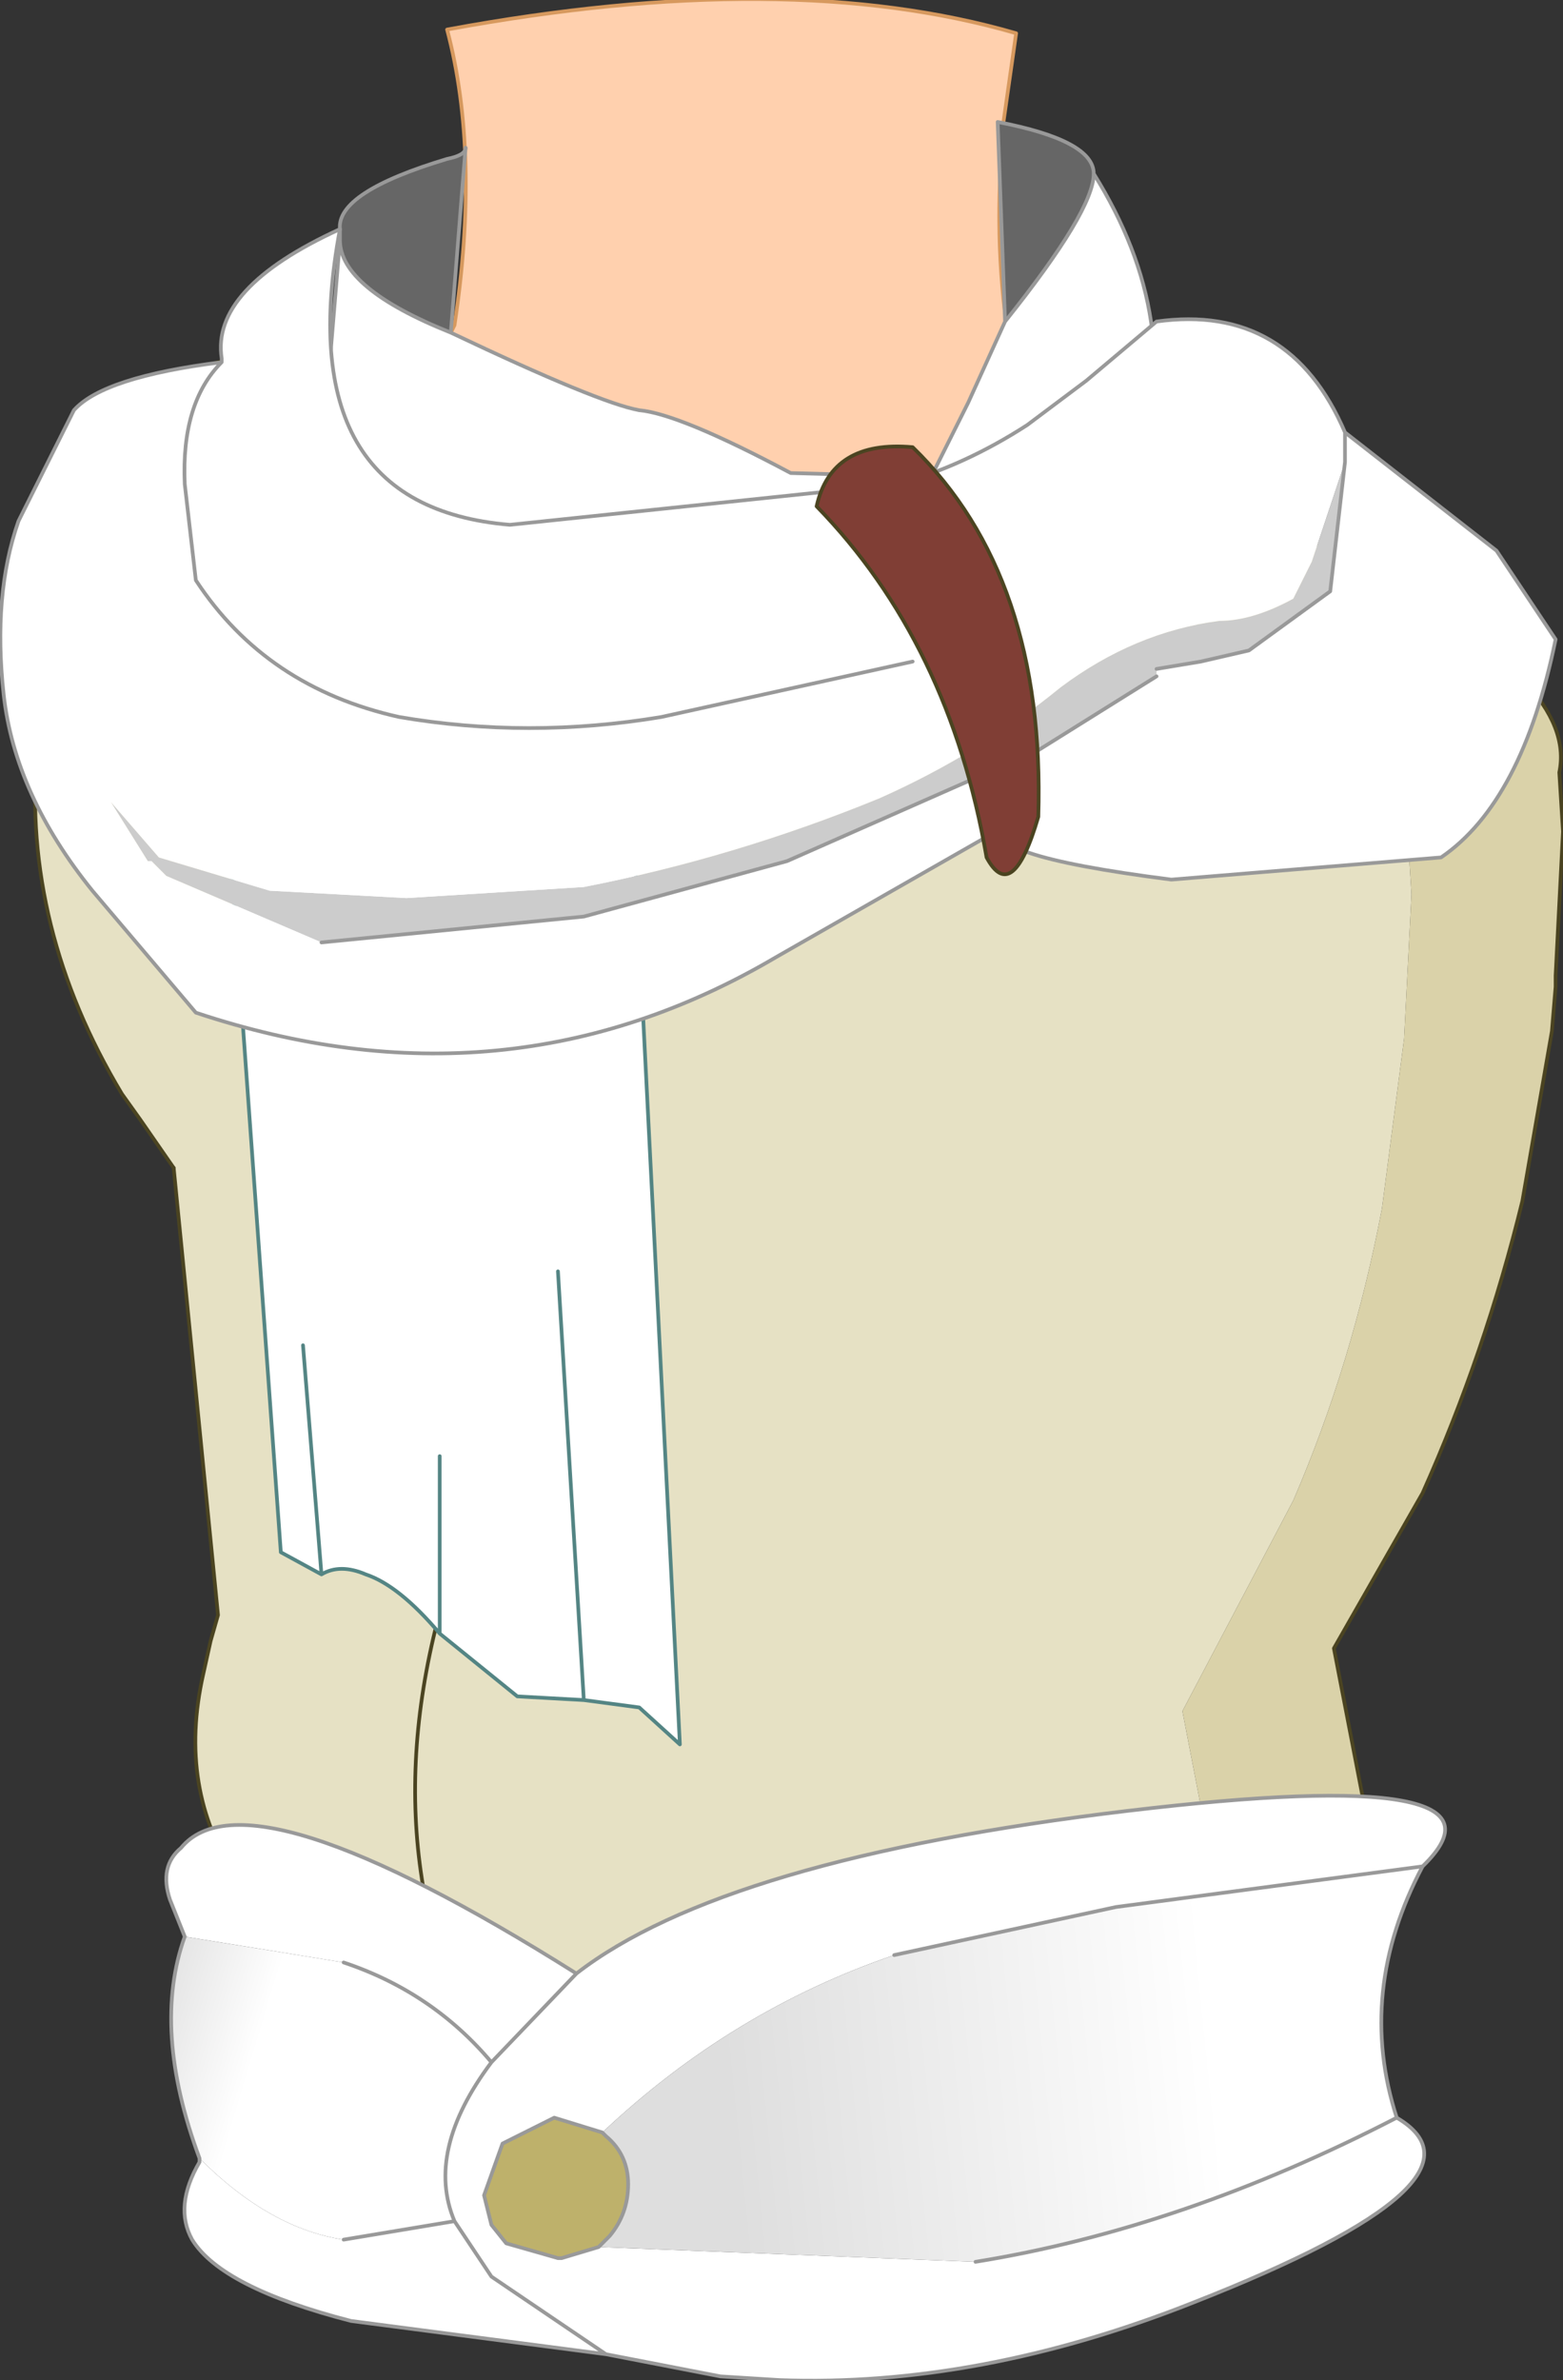 <?xml version="1.0" encoding="UTF-8" standalone="no"?>
<svg xmlns:xlink="http://www.w3.org/1999/xlink" height="32.2px" width="21.15px" xmlns="http://www.w3.org/2000/svg">
  <rect width="100%" height="100%" fill="#333333" stroke="none"/>
  <g transform="matrix(1.0, 0.0, 0.0, 1.0, 11.35, 13.15)">
    <path d="M-5.2 -8.75 Q-4.85 -11.05 -5.3 -12.75 -0.7 -13.6 2.4 -12.7 L2.2 -11.3 2.2 -11.05 Q2.1 -9.6 2.35 -8.25 1.7 -8.15 0.8 -2.75 L-3.7 -1.8 -5.25 -7.65 -5.35 -7.8 -5.35 -7.85 -5.35 -7.9 -5.25 -8.65 -5.2 -8.75 M-6.25 -8.0 L-6.3 -8.65 -5.25 -8.75 -5.25 -8.65 -6.25 -8.0" fill="#ffd0ae" fill-rule="evenodd" stroke="none"/>
    <path d="M2.35 -8.25 L2.5 -7.65 2.95 -7.5 3.0 -7.45 0.8 -2.75 Q1.7 -8.15 2.35 -8.25 M-3.7 -1.8 L-6.2 -6.85 -6.25 -8.0 -5.25 -8.65 -5.35 -7.9 -5.35 -7.85 -5.35 -7.8 -5.25 -7.65 -3.7 -1.8" fill="#ffdfc8" fill-rule="evenodd" stroke="none"/>
    <path d="M-5.25 -8.75 L-5.2 -8.75 -5.25 -8.65 -5.25 -8.75" fill="#eebf5a" fill-rule="evenodd" stroke="none"/>
    <path d="M-5.2 -8.75 Q-4.85 -11.05 -5.3 -12.75 -0.7 -13.6 2.4 -12.7 L2.2 -11.3 2.2 -11.05 Q2.1 -9.6 2.35 -8.25 L2.5 -7.65 2.95 -7.5 M-6.3 -8.65 L-5.25 -8.75 -5.2 -8.75 -5.25 -8.65 -5.35 -7.9 -5.35 -7.85 -5.35 -7.8" fill="none" stroke="#d7995e" stroke-linecap="round" stroke-linejoin="round" stroke-width="0.05"/>
    <path d="M4.9 -6.6 L4.85 -6.05 4.65 -5.2 4.55 -4.9 5.25 -4.45 6.75 -3.55 Q7.85 -2.65 7.7 -1.85 L7.75 -1.05 7.65 0.9 7.35 3.2 Q6.95 5.3 6.15 7.15 L4.65 10.0 5.25 13.1 Q4.85 14.2 4.2 14.7 L3.9 14.75 3.8 14.8 3.1 14.9 Q1.95 13.25 0.1 13.25 -1.7 13.1 -3.3 14.15 L-4.05 14.9 -4.1 14.85 -4.3 14.8 -4.85 14.65 Q-6.45 11.6 -5.15 7.85 -6.85 -0.2 -4.05 -3.45 -6.85 -0.2 -5.15 7.85 -6.45 11.6 -4.85 14.65 L-6.55 13.95 -6.6 13.65 Q-6.8 12.95 -7.4 12.35 L-7.6 12.15 -8.15 12.25 Q-8.95 11.05 -8.6 9.5 L-8.5 9.05 -8.4 8.7 -9.0 2.65 -9.45 2.0 -9.7 1.65 Q-11.05 -0.6 -10.85 -3.0 L-10.45 -5.15 Q-10.0 -6.55 -9.0 -8.0 L-8.95 -8.1 -8.6 -8.2 -8.2 -8.3 -7.8 -8.4 -7.7 -8.4 -7.6 -8.45 -7.6 -8.35 -7.6 -8.2 -7.8 -6.2 -7.75 -6.15 Q-7.0 -4.25 -4.5 -3.55 L-4.05 -3.45 -2.3 -3.7 Q2.1 -4.45 4.9 -6.6 M2.75 14.95 L2.75 14.9 2.65 14.6 3.05 14.9 2.75 14.95" fill="#e6e1c4" fill-rule="evenodd" stroke="none"/>
    <path d="M4.55 -4.9 L4.65 -5.2 4.85 -6.05 4.9 -6.6 5.55 -6.35 5.95 -6.1 7.3 -5.3 Q10.0 -3.9 9.75 -2.7 L9.8 -1.9 9.7 0.05 9.7 0.2 9.65 0.8 9.25 3.1 Q8.75 5.15 7.9 7.05 L6.7 9.15 7.3 12.25 6.25 13.8 Q5.55 14.35 4.2 14.7 4.85 14.2 5.25 13.1 L4.65 10.0 6.15 7.15 Q6.95 5.3 7.35 3.2 L7.65 0.9 7.75 -1.05 7.7 -1.85 Q7.85 -2.65 6.75 -3.55 L5.25 -4.45 4.55 -4.9" fill="#dad2a9" fill-rule="evenodd" stroke="none"/>
    <path d="M3.45 -10.8 Q4.7 -8.8 4.05 -6.8 L3.95 -6.7 Q1.5 -4.55 -2.3 -3.8 L-3.8 -3.55 -4.2 -3.65 Q-6.4 -4.35 -7.05 -6.25 L-7.05 -6.3 -6.75 -9.9 Q-6.75 -9.25 -5.25 -8.65 -3.25 -7.7 -2.7 -7.6 -2.15 -7.55 -0.65 -6.75 L1.25 -6.7 1.75 -7.7 2.25 -8.8 Q3.45 -10.3 3.45 -10.8" fill="#ffffff" fill-rule="evenodd" stroke="none"/>
    <path d="M2.25 -8.8 L2.15 -11.5 Q3.45 -11.25 3.45 -10.8 3.45 -10.3 2.25 -8.8 M-6.75 -9.9 L-6.75 -10.05 Q-6.8 -10.55 -5.3 -11.0 -5.05 -11.05 -5.05 -11.15 L-5.25 -8.65 Q-6.75 -9.25 -6.75 -9.9" fill="#666666" fill-rule="evenodd" stroke="none"/>
    <path d="M4.9 -6.6 L4.85 -6.05 4.65 -5.2 4.55 -4.9 M-4.05 -3.45 Q-6.85 -0.2 -5.15 7.85 -6.45 11.6 -4.85 14.65 M-8.95 -8.1 L-8.6 -8.2 -8.2 -8.3 -7.8 -8.4 -7.7 -8.4 -7.6 -8.45 M-8.15 12.25 Q-8.95 11.05 -8.6 9.5 L-8.5 9.05 -8.4 8.7 -9.0 2.65" fill="none" stroke="#4b4421" stroke-linecap="round" stroke-linejoin="round" stroke-width="0.05"/>
    <path d="M6.25 13.8 L7.3 12.25 6.7 9.15 7.9 7.05 Q8.75 5.15 9.25 3.1 L9.65 0.8 9.7 0.2 9.7 0.05 9.8 -1.9 9.75 -2.7 Q10.0 -3.9 7.3 -5.3 L5.95 -6.1 5.55 -6.35 4.9 -6.6 M-9.0 -8.0 L-8.95 -8.1 M-9.0 2.65 L-9.45 2.0 -9.7 1.65 Q-11.05 -0.6 -10.85 -3.0" fill="none" stroke="#4b4421" stroke-linecap="round" stroke-linejoin="round" stroke-width="0.05"/>
    <path d="M2.25 -8.8 L2.15 -11.5 Q3.45 -11.25 3.45 -10.8 4.7 -8.8 4.05 -6.8 L3.95 -6.7 Q1.5 -4.55 -2.3 -3.8 L-3.8 -3.55 -4.2 -3.65 Q-6.4 -4.35 -7.05 -6.25 L-7.05 -6.3 -6.75 -9.9 -6.75 -10.05 M-5.05 -11.15 L-5.25 -8.65 Q-3.25 -7.7 -2.7 -7.6 -2.15 -7.55 -0.65 -6.75 L1.25 -6.7 1.75 -7.7 2.25 -8.8 Q3.45 -10.3 3.45 -10.8 M-5.25 -8.65 Q-6.75 -9.25 -6.75 -9.9" fill="none" stroke="#999999" stroke-linecap="round" stroke-linejoin="round" stroke-width="0.05"/>
    <path d="M-6.75 -10.05 Q-6.8 -10.55 -5.3 -11.0 -5.05 -11.05 -5.05 -11.15" fill="none" stroke="#999999" stroke-linecap="round" stroke-linejoin="round" stroke-width="0.05"/>
    <path d="M7.9 12.1 L3.75 12.65 0.75 13.3 Q-1.45 14.05 -3.2 15.7 L-3.85 15.5 -4.45 15.8 -4.55 15.85 -4.8 16.55 -4.7 16.95 -4.5 17.2 -3.8 17.4 -3.75 17.4 -3.25 17.25 1.85 17.45 Q4.65 17.0 7.55 15.5 9.0 16.35 4.8 18.0 1.9 19.15 -0.8 19.05 L-1.6 19.0 -3.15 18.7 -6.6 18.25 Q-8.35 17.8 -8.75 17.15 -9.0 16.7 -8.65 16.1 L-8.65 16.05 Q-7.7 17.0 -6.7 17.15 L-5.2 16.9 Q-5.6 15.95 -4.7 14.75 L-3.55 13.55 -4.7 14.75 Q-5.5 13.8 -6.7 13.4 L-8.85 13.05 -9.05 12.55 Q-9.2 12.1 -8.9 11.85 -8.0 10.75 -3.55 13.55 -1.55 12.0 3.9 11.35 9.35 10.7 7.9 12.1 M-3.15 18.7 L-4.7 17.65 -5.2 16.9 -4.7 17.65 -3.15 18.7" fill="#ffffff" fill-rule="evenodd" stroke="none"/>
    <path d="M0.75 13.3 L3.75 12.65 7.9 12.1 Q7.0 13.8 7.55 15.5 4.65 17.0 1.85 17.45 L-3.25 17.25 -3.1 17.1 Q-2.85 16.8 -2.85 16.4 -2.85 16.0 -3.15 15.75 L-3.2 15.7 Q-1.45 14.05 0.75 13.3" fill="url(#gradient0)" fill-rule="evenodd" stroke="none"/>
    <path d="M-4.7 14.75 Q-5.6 15.95 -5.2 16.9 L-6.7 17.15 Q-7.7 17.0 -8.65 16.05 -9.3 14.3 -8.85 13.05 L-6.7 13.4 Q-5.5 13.8 -4.7 14.75" fill="url(#gradient1)" fill-rule="evenodd" stroke="none"/>
    <path d="M-3.25 17.25 L-3.75 17.4 -3.8 17.4 -4.5 17.2 -4.7 16.95 -4.8 16.55 -4.55 15.85 -4.45 15.8 -3.85 15.5 -3.2 15.7 -3.15 15.75 Q-2.85 16.0 -2.85 16.4 -2.85 16.8 -3.1 17.1 L-3.25 17.25" fill="#beb16b" fill-rule="evenodd" stroke="none"/>
    <path d="M0.75 13.3 L3.75 12.65 7.9 12.1 Q9.35 10.7 3.9 11.35 -1.55 12.0 -3.55 13.55 L-4.7 14.75 Q-5.6 15.95 -5.2 16.9 L-4.7 17.65 -3.15 18.7 -1.6 19.0 -0.8 19.05 Q1.9 19.15 4.8 18.0 9.0 16.35 7.55 15.5 4.65 17.0 1.85 17.45 M-3.25 17.25 L-3.75 17.4 -3.8 17.4 -4.5 17.2 -4.7 16.95 -4.8 16.55 -4.55 15.85 -4.45 15.8 -3.85 15.5 -3.2 15.7 -3.15 15.75 Q-2.85 16.0 -2.85 16.4 -2.85 16.8 -3.1 17.1 L-3.25 17.25 M7.9 12.1 Q7.0 13.8 7.55 15.5 M-3.15 18.7 L-6.6 18.25 Q-8.35 17.8 -8.75 17.15 -9.0 16.7 -8.65 16.1 L-8.65 16.05 Q-9.3 14.3 -8.85 13.05 L-9.05 12.55 Q-9.2 12.1 -8.9 11.85 -8.0 10.75 -3.55 13.55 M-6.7 13.4 Q-5.5 13.8 -4.7 14.75 M-6.7 17.15 L-5.2 16.9" fill="none" stroke="#999999" stroke-linecap="round" stroke-linejoin="round" stroke-width="0.05"/>
    <path d="M-2.85 -3.4 L-2.15 10.45 -2.7 9.95 -3.45 9.85 -4.35 9.8 -5.4 8.95 Q-5.95 8.3 -6.4 8.15 -6.75 8.0 -7.0 8.15 L-7.55 7.85 -8.45 -4.65 Q-6.05 -3.8 -2.85 -3.4 M-7.25 5.05 L-7.0 8.15 -7.25 5.05 M-3.8 4.05 L-3.45 9.85 -3.8 4.05 M-5.4 6.55 L-5.4 8.95 -5.4 6.55" fill="#ffffff" fill-rule="evenodd" stroke="none"/>
    <path d="M-2.85 -3.4 L-2.15 10.45 -2.7 9.95 -3.45 9.85 -4.35 9.8 -5.4 8.95 Q-5.95 8.3 -6.4 8.15 -6.75 8.0 -7.0 8.15 L-7.55 7.85 -8.45 -4.65 Q-6.05 -3.8 -2.85 -3.4 M-5.4 8.95 L-5.4 6.55 M-3.45 9.85 L-3.8 4.05 M-7.0 8.15 L-7.25 5.05" fill="none" stroke="#548584" stroke-linecap="round" stroke-linejoin="round" stroke-width="0.05"/>
    <path d="M6.85 -6.9 L6.65 -5.15 5.55 -4.35 4.9 -4.2 4.3 -4.1 4.3 -4.0 2.7 -3.0 -0.7 -1.5 -3.45 -0.75 -7.0 -0.4 -9.1 -1.3 -9.3 -1.5 -9.35 -1.5 -9.85 -2.3 -9.2 -1.55 -7.7 -1.1 -5.85 -1.0 -3.45 -1.15 Q-1.4 -1.55 0.55 -2.35 1.9 -2.95 3.0 -3.85 4.0 -4.6 5.15 -4.75 5.6 -4.75 6.15 -5.05 L6.4 -5.55 6.85 -6.9" fill="#cccccc" fill-rule="evenodd" stroke="none"/>
    <path d="M6.85 -6.9 L6.85 -7.3 6.85 -6.9 6.4 -5.55 6.15 -5.05 Q5.6 -4.75 5.15 -4.75 4.0 -4.6 3.0 -3.85 1.9 -2.95 0.55 -2.35 -1.4 -1.55 -3.45 -1.15 L-5.85 -1.0 -7.7 -1.1 -9.2 -1.55 -9.85 -2.3 -9.35 -1.5 -9.3 -1.5 -9.1 -1.3 -7.0 -0.4 -3.45 -0.75 -0.7 -1.5 2.7 -3.0 4.3 -4.0 4.3 -4.1 4.9 -4.2 5.55 -4.35 6.65 -5.15 6.85 -6.9 M4.3 -8.8 Q6.1 -9.05 6.85 -7.3 L8.9 -5.7 9.7 -4.5 Q9.25 -2.3 8.15 -1.55 L4.5 -1.25 Q1.75 -1.6 2.3 -2.0 L-0.85 -0.2 Q-4.5 1.95 -8.7 0.55 L-10.1 -1.1 Q-11.15 -2.4 -11.3 -3.75 -11.45 -5.1 -11.1 -6.1 L-10.35 -7.6 Q-9.95 -8.05 -8.35 -8.25 L-8.35 -8.3 Q-8.5 -9.25 -6.75 -10.05 -7.45 -6.3 -4.45 -6.05 L0.8 -6.6 Q1.7 -6.85 2.55 -7.4 L3.35 -8.0 4.3 -8.8 M1.0 -4.2 L-2.4 -3.45 Q-4.2 -3.15 -5.95 -3.45 -7.75 -3.85 -8.7 -5.3 L-8.85 -6.6 Q-8.9 -7.7 -8.35 -8.25 -8.9 -7.7 -8.85 -6.6 L-8.7 -5.3 Q-7.75 -3.85 -5.95 -3.45 -4.2 -3.15 -2.4 -3.45 L1.0 -4.2" fill="#ffffff" fill-rule="evenodd" stroke="none"/>
    <path d="M6.85 -7.3 L6.85 -6.9 6.65 -5.15 5.55 -4.35 4.9 -4.2 4.3 -4.1 M4.3 -4.0 L2.7 -3.0 -0.7 -1.5 -3.45 -0.75 -7.0 -0.4 M4.3 -8.8 Q6.1 -9.05 6.85 -7.3 L8.9 -5.7 9.7 -4.5 Q9.25 -2.3 8.15 -1.55 L4.5 -1.25 Q1.75 -1.6 2.3 -2.0 L-0.85 -0.2 Q-4.5 1.95 -8.7 0.55 L-10.1 -1.1 Q-11.15 -2.4 -11.3 -3.75 -11.45 -5.1 -11.1 -6.1 L-10.35 -7.6 Q-9.95 -8.05 -8.35 -8.25 L-8.35 -8.3 Q-8.5 -9.25 -6.75 -10.05 -7.45 -6.3 -4.45 -6.05 L0.8 -6.6 Q1.7 -6.85 2.55 -7.4 L3.35 -8.0 4.3 -8.8 M-8.35 -8.25 Q-8.9 -7.7 -8.85 -6.6 L-8.7 -5.3 Q-7.75 -3.85 -5.95 -3.45 -4.2 -3.15 -2.4 -3.45 L1.0 -4.2" fill="none" stroke="#999999" stroke-linecap="round" stroke-linejoin="round" stroke-width="0.05"/>
    <path d="M2.7 -2.1 Q2.35 -0.9 2.0 -1.55 1.5 -4.45 -0.3 -6.3 -0.1 -7.2 1.0 -7.1 2.8 -5.35 2.7 -2.1" fill="#803e35" fill-rule="evenodd" stroke="none"/>
    <path d="M2.7 -2.1 Q2.8 -5.35 1.0 -7.1 -0.1 -7.2 -0.3 -6.3 1.5 -4.45 2.0 -1.55 2.35 -0.9 2.7 -2.1 Z" fill="none" stroke="#4b4421" stroke-linecap="round" stroke-linejoin="round" stroke-width="0.05"/>
  </g>
  <defs>
    <linearGradient gradientTransform="matrix(0.004, -5.0E-4, 3.0E-4, 0.003, 1.8, 15.1)" gradientUnits="userSpaceOnUse" id="gradient0" spreadMethod="pad" x1="-819.2" x2="819.2">
      <stop offset="0.0" stop-color="#dedede"/>
      <stop offset="1.0" stop-color="#ffffff"/>
    </linearGradient>
    <linearGradient gradientTransform="matrix(0.001, 4.0E-4, -6.0E-4, 0.002, -8.9, 14.9)" gradientUnits="userSpaceOnUse" id="gradient1" spreadMethod="pad" x1="-819.2" x2="819.2">
      <stop offset="0.0" stop-color="#dedede"/>
      <stop offset="1.0" stop-color="#ffffff"/>
    </linearGradient>
  </defs>
</svg>
